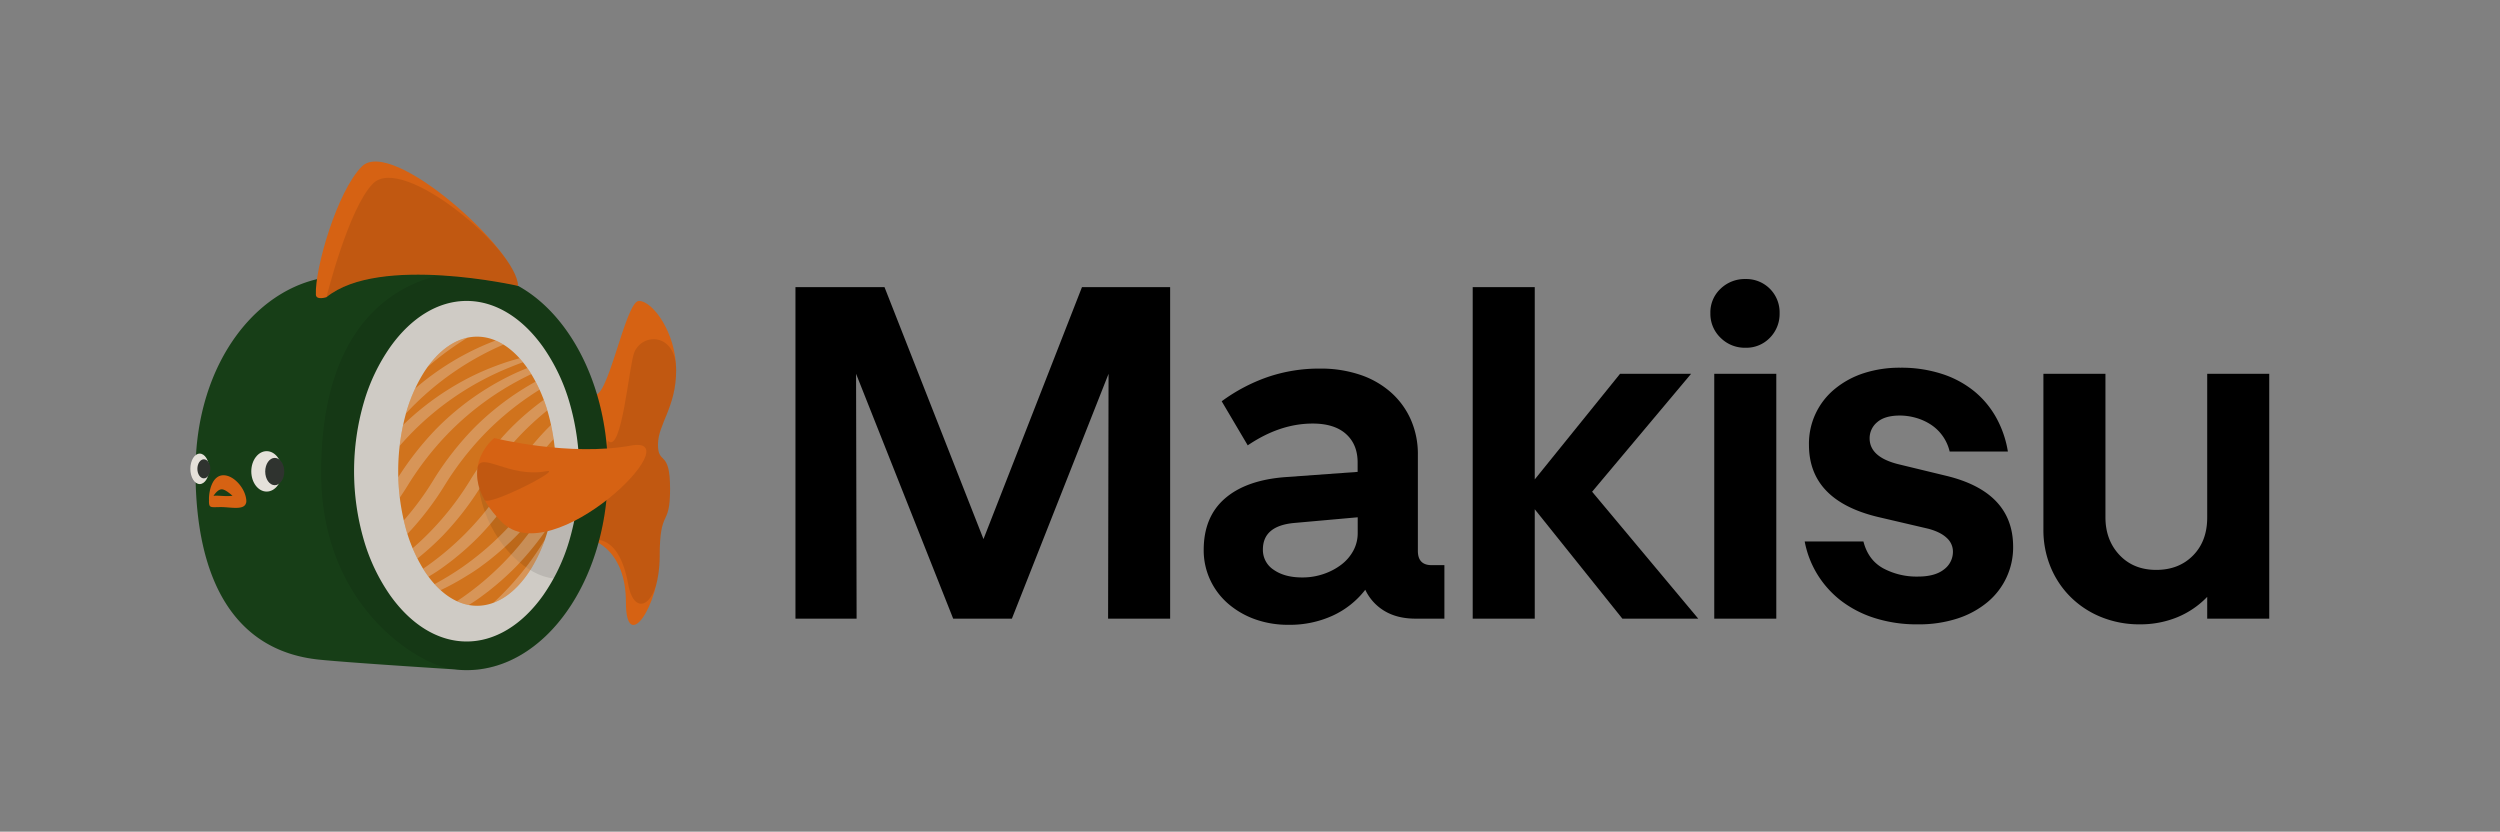 <svg id="Layer_1" data-name="Layer 1" xmlns="http://www.w3.org/2000/svg" xmlns:xlink="http://www.w3.org/1999/xlink" viewBox="0 0 1503.03 500"><rect x="0" y="0" width="1503.03" height="500" fill="#808080" stroke="none"/><defs><style>.cls-1{fill:none;}.cls-2{fill:#e5e1da;}.cls-3{fill:#e77f20;}.cls-4{opacity:0.1;}.cls-5{fill:#d66213;}.cls-6{fill:#173E17;}.cls-7{clip-path:url(#clip-path);}.cls-8{fill:#fff;opacity:0.3;}.cls-9{fill:#2f332f;}</style><clipPath id="clip-path"><path class="cls-1" d="M319.09,342.25c-8.92,14.15-20.37,21.95-32.26,21.95s-23.34-7.8-32.26-21.95a94.7,94.7,0,0,1-11-26.08,131.67,131.67,0,0,1,0-65.75,94.63,94.63,0,0,1,11-26.07c8.92-14.16,20.38-21.95,32.26-21.95s23.34,7.79,32.26,21.95a94.33,94.33,0,0,1,11,26.07,131.67,131.67,0,0,1,0,65.75A94.4,94.4,0,0,1,319.09,342.25Z"/></clipPath></defs><title>Lockup</title><ellipse class="cls-2" cx="279.57" cy="283.5" rx="72" ry="105.29"/><path class="cls-3" d="M319.09,342.25c-8.92,14.15-20.37,21.95-32.26,21.95s-23.34-7.8-32.26-21.95a94.7,94.7,0,0,1-11-26.08,131.67,131.67,0,0,1,0-65.75,94.63,94.63,0,0,1,11-26.07c8.92-14.16,20.38-21.95,32.26-21.95s23.34,7.79,32.26,21.95a94.33,94.33,0,0,1,11,26.07,131.67,131.67,0,0,1,0,65.75A94.4,94.4,0,0,1,319.09,342.25Z"/><path class="cls-4" d="M354.48,318.38c0,58.15-67.5,21.83-67.5-36.32C328.57,275.89,354.48,260.23,354.48,318.38Z"/><path class="cls-5" d="M356.31,324.8s20,5.53,20,37.29,20.3,2.08,20.3-27.6,6.25-16.65,6.25-40.6-7.29-14.06-7.29-26.55,10.94-22.39,10.94-44.77-14.06-41.65-22.39-41.65-19.36,64.17-27.83,55.7Z"/><path class="cls-4" d="M356.31,324.8s15.78-4.79,21.37,26.47c3.74,20.91,18.95,12.9,18.95-16.78s6.25-16.65,6.25-40.6-7.29-14.06-7.29-26.55,10.94-22.39,10.94-44.77-20-22.73-25.11-10.93c-3.32,7.64-7.47,61.83-15.94,53.36Z"/><path class="cls-6" d="M280.56,163.7h0s-59.28,1-79,2.45c-45.51,3.36-84,51.09-84,117.15s23.87,108.3,74.67,113.32c17.48,1.73,62.8,4.66,80.79,5.8a60.49,60.49,0,0,0,7.52.48h0c46.9,0,84.92-53.55,84.92-119.6S327.46,163.7,280.56,163.7Zm46,194.2c-12.72,17.91-29.05,27.77-46,27.77s-33.28-9.86-46-27.77a113.09,113.09,0,0,1-15.75-33,148.64,148.64,0,0,1,0-83.2,112.84,112.84,0,0,1,15.75-33c12.72-17.92,29.05-27.78,46-27.78s33.28,9.86,46,27.78a112.84,112.84,0,0,1,15.75,33,148.64,148.64,0,0,1,0,83.2A113.09,113.09,0,0,1,326.56,357.9Z"/><g class="cls-7"><path class="cls-8" d="M342.05,210.76A159.37,159.37,0,0,0,306.15,221a173.67,173.67,0,0,0-60.67,41.35,181.61,181.61,0,0,0-22.39,29.17,181.17,181.17,0,0,1-23.36,30.34,165.39,165.39,0,0,1-14.17,12.95c-2.44,2.06-5,3.93-7.59,5.85s-5.25,3.65-8,5.3a156.53,156.53,0,0,1-34.47,16.22c-12.06,3.86-24.55,6.62-37.15,6.88a156.79,156.79,0,0,0,35.87-10.33,172.05,172.05,0,0,0,32.53-17.65,174.54,174.54,0,0,0,50-53.51,181.8,181.8,0,0,1,23.67-30.14,163.17,163.17,0,0,1,30-23.82,160.35,160.35,0,0,1,16.81-9.09,170.23,170.23,0,0,1,17.74-6.95C317,213.76,329.45,211,342.05,210.76Z"/><path class="cls-8" d="M342.05,195.46a159.9,159.9,0,0,0-35.9,10.26,173.67,173.67,0,0,0-60.67,41.35,181.69,181.69,0,0,0-22.39,29.18,181.09,181.09,0,0,1-23.36,30.33,162.17,162.17,0,0,1-14.17,12.95c-2.44,2.06-5,3.94-7.59,5.86s-5.25,3.64-8,5.29a156.08,156.08,0,0,1-34.47,16.22c-12.06,3.87-24.55,6.63-37.15,6.89a156.81,156.81,0,0,0,35.87-10.34,171.49,171.49,0,0,0,32.53-17.65,174.39,174.39,0,0,0,50-53.5,181.8,181.8,0,0,1,23.67-30.14,162.52,162.52,0,0,1,46.76-32.91,170.3,170.3,0,0,1,17.74-7C317,198.46,329.45,195.73,342.05,195.46Z"/><path class="cls-8" d="M342.05,180.17a159.37,159.37,0,0,0-35.9,10.26,173.67,173.67,0,0,0-60.67,41.35A181.61,181.61,0,0,0,223.09,261a181.17,181.17,0,0,1-23.36,30.34,165.39,165.39,0,0,1-14.17,12.95c-2.44,2.06-5,3.93-7.59,5.85s-5.25,3.65-8,5.3a156.53,156.53,0,0,1-34.47,16.22c-12.06,3.86-24.55,6.62-37.15,6.88a156.79,156.79,0,0,0,35.87-10.33,172.05,172.05,0,0,0,32.53-17.65,174.54,174.54,0,0,0,50-53.51,181.8,181.8,0,0,1,23.67-30.14A162.52,162.52,0,0,1,287.16,194a172.55,172.55,0,0,1,17.74-7C317,183.17,329.45,180.44,342.05,180.17Z"/><path class="cls-8" d="M364.26,210.76A159.23,159.23,0,0,0,328.36,221a175.48,175.48,0,0,0-32.63,17.49,173.36,173.36,0,0,0-28,23.86,181.61,181.61,0,0,0-22.39,29.17,181.23,181.23,0,0,1-23.37,30.34,163.78,163.78,0,0,1-14.16,12.95c-2.44,2.06-5,3.93-7.59,5.85s-5.25,3.65-8,5.3a156.46,156.46,0,0,1-34.46,16.22c-12.06,3.86-24.55,6.62-37.15,6.88a156.79,156.79,0,0,0,35.87-10.33A172.36,172.36,0,0,0,189,341.1a174.66,174.66,0,0,0,50-53.51,181.8,181.8,0,0,1,23.67-30.14,163.17,163.17,0,0,1,29.95-23.82,160.35,160.35,0,0,1,16.81-9.09,170.06,170.06,0,0,1,17.73-6.95C339.17,213.76,351.66,211,364.26,210.76Z"/><path class="cls-8" d="M386.46,210.76A159.14,159.14,0,0,0,350.57,221a173.58,173.58,0,0,0-60.68,41.35,182.19,182.19,0,0,0-22.39,29.17,180.64,180.64,0,0,1-23.36,30.34A165.26,165.26,0,0,1,230,334.83c-2.45,2.06-5,3.93-7.59,5.85s-5.26,3.65-8,5.3a156.53,156.53,0,0,1-34.47,16.22c-12.06,3.86-24.54,6.62-37.14,6.88a156.94,156.94,0,0,0,35.87-10.33,172.67,172.67,0,0,0,32.53-17.65,174.78,174.78,0,0,0,50-53.51,181.74,181.74,0,0,1,23.66-30.14,163.24,163.24,0,0,1,30-23.82,159.35,159.35,0,0,1,16.81-9.09,170.06,170.06,0,0,1,17.73-6.95C361.38,213.76,373.87,211,386.46,210.76Z"/><path class="cls-8" d="M408.67,210.76A159.37,159.37,0,0,0,372.77,221a173.67,173.67,0,0,0-60.67,41.35,181.61,181.61,0,0,0-22.39,29.17,181.17,181.17,0,0,1-23.36,30.34,165.39,165.39,0,0,1-14.17,12.95c-2.44,2.06-5,3.93-7.59,5.85s-5.25,3.65-8,5.3a156.53,156.53,0,0,1-34.47,16.22c-12.06,3.86-24.55,6.62-37.15,6.88a156.79,156.79,0,0,0,35.87-10.33,172.05,172.05,0,0,0,32.53-17.65,174.54,174.54,0,0,0,50-53.51A181.8,181.8,0,0,1,307,257.45a163.17,163.17,0,0,1,30-23.82,160.35,160.35,0,0,1,16.81-9.09,170.23,170.23,0,0,1,17.74-6.95C383.59,213.76,396.07,211,408.67,210.76Z"/><path class="cls-8" d="M453.08,210.76A159.14,159.14,0,0,0,417.19,221a173.58,173.58,0,0,0-60.68,41.35,182.19,182.19,0,0,0-22.39,29.17,180.64,180.64,0,0,1-23.36,30.34,165.26,165.26,0,0,1-14.16,12.95c-2.45,2.06-5,3.93-7.59,5.85s-5.26,3.65-8,5.3a156.53,156.53,0,0,1-34.47,16.22c-12.06,3.86-24.54,6.62-37.14,6.88a156.94,156.94,0,0,0,35.87-10.33,172.67,172.67,0,0,0,32.53-17.65,174.78,174.78,0,0,0,50-53.51,181.74,181.74,0,0,1,23.66-30.14,163.24,163.24,0,0,1,30-23.82,159.35,159.35,0,0,1,16.81-9.09,170.06,170.06,0,0,1,17.73-6.95C428,213.76,440.49,211,453.08,210.76Z"/><path class="cls-8" d="M453.08,229a159.14,159.14,0,0,0-35.89,10.26,173.58,173.58,0,0,0-60.68,41.35,181.83,181.83,0,0,0-22.39,29.18,180.57,180.57,0,0,1-23.36,30.33,163.64,163.64,0,0,1-14.16,12.95c-2.45,2.06-5,3.94-7.59,5.86s-5.26,3.64-8,5.29a156.53,156.53,0,0,1-34.47,16.22c-12.06,3.86-24.54,6.63-37.14,6.89A157,157,0,0,0,245.28,377a172.1,172.1,0,0,0,32.53-17.65,174.55,174.55,0,0,0,50-53.51,182.15,182.15,0,0,1,23.66-30.14,163.66,163.66,0,0,1,30-23.82,159.27,159.27,0,0,1,16.81-9.08,167.94,167.94,0,0,1,17.73-7C428,232,440.49,229.25,453.08,229Z"/><path class="cls-8" d="M453.08,247.2a159.16,159.16,0,0,0-35.89,10.27,173.38,173.38,0,0,0-60.68,41.34A182.27,182.27,0,0,0,334.12,328a180.57,180.57,0,0,1-23.36,30.33,162.05,162.05,0,0,1-14.16,12.95c-2.45,2.06-5,3.94-7.59,5.86s-5.26,3.64-8,5.29a156.08,156.08,0,0,1-34.47,16.22c-12.06,3.87-24.54,6.63-37.14,6.89a157,157,0,0,0,35.87-10.34,172.1,172.1,0,0,0,32.53-17.65,174.63,174.63,0,0,0,50-53.5,181.74,181.74,0,0,1,23.66-30.14,163.29,163.29,0,0,1,30-23.83A161.12,161.12,0,0,1,398.2,261a170.13,170.13,0,0,1,17.73-7C428,250.2,440.49,247.47,453.08,247.2Z"/><path class="cls-8" d="M430.88,210.76A159.23,159.23,0,0,0,395,221a175.48,175.48,0,0,0-32.63,17.49,173.36,173.36,0,0,0-28,23.86,181.61,181.61,0,0,0-22.39,29.17,181.23,181.23,0,0,1-23.37,30.34,163.78,163.78,0,0,1-14.16,12.95c-2.44,2.06-5,3.93-7.59,5.85s-5.25,3.65-8,5.3a156.46,156.46,0,0,1-34.46,16.22c-12.06,3.86-24.55,6.62-37.15,6.88a156.79,156.79,0,0,0,35.87-10.33A172.36,172.36,0,0,0,255.6,341.1a174.66,174.66,0,0,0,50-53.51,181.8,181.8,0,0,1,23.67-30.14,163.17,163.17,0,0,1,29.95-23.82A160.35,160.35,0,0,1,376,224.54a170.06,170.06,0,0,1,17.73-6.95C405.79,213.76,418.28,211,430.88,210.76Z"/></g><path class="cls-5" d="M148.09,301.25v-.07a7.76,7.76,0,0,0-.12-1.37c-.93-6.54-7.41-14.08-13.62-14.08-6.71,0-8.72,9.25-8.72,14.29a5.71,5.71,0,0,0,.05.83,3.26,3.26,0,0,0-.05.33c0,4.54,1.11,3.69,7.31,3.69,5.65,0,13.56,2,14.92-2.26a2.88,2.88,0,0,0,.23-1.26Zm-19.75-3.13c1.31-1.9,3-3.93,5-3.93,1.68,0,4.08,1.84,6.45,3.86a23.59,23.59,0,0,1-3,.21C133.43,298.26,130.4,297.8,128.34,298.12Z"/><path class="cls-4" d="M280.56,163.7h0s-87.47-4.11-87.47,120.42c0,83.28,62,117.16,80,118.3a60.49,60.49,0,0,0,7.52.48h0c46.9,0,84.92-53.55,84.92-119.6S327.46,163.7,280.56,163.7Z"/><path class="cls-5" d="M196.26,178.68s-6.19,2-6.35-1.5c-.72-15.74,12.87-62.33,27.63-77.09,18-18,93.89,50.64,93.89,71.78C311.43,171.87,228,152.81,196.26,178.68Z"/><path class="cls-4" d="M196.26,178.68s13.29-53.63,28.05-68.39c18-18,87.12,40.44,87.12,61.58C311.43,171.87,228.66,152.6,196.26,178.68Z"/><path class="cls-5" d="M297.16,263.36s45.26,11.31,82.22,4.52-47.14,76.56-77.69,46S297.16,263.36,297.16,263.36Z"/><path class="cls-4" d="M328.43,283.3c11.1-2.09-34.8,21.45-37.12,17.29-3.93-7-4.89-13.28-4.33-18.53C288.22,270.22,305.56,287.59,328.43,283.3Z"/><ellipse class="cls-2" cx="120.08" cy="281.87" rx="5.64" ry="9.16"/><ellipse class="cls-2" cx="160.32" cy="283.39" rx="9.24" ry="12.15"/><ellipse class="cls-9" cx="122.56" cy="281.87" rx="3.89" ry="5.73"/><ellipse class="cls-9" cx="165.18" cy="283.5" rx="5.73" ry="8.21"/><path d="M478.24,371.94V172.62h53.53L591.28,324.1,650.5,172.62h53V371.94h-37.3l.28-147.21L608.36,371.94h-35.3L514.68,224.73,515,371.94Z"/><path d="M723.68,330.65q0-19.92,12.81-31t36.45-12.82l43.28-3.13V278q0-10.82-7-17.09t-20.07-6.26q-19.65,0-39,13.1L734.5,241.25A104.51,104.51,0,0,1,762,226.72a95.74,95.74,0,0,1,31.75-5.12,73.67,73.67,0,0,1,23.91,3.7,53.46,53.46,0,0,1,18.51,10.54,47.65,47.65,0,0,1,12,16.37,51.29,51.29,0,0,1,4.27,21.21v57.8q0,8.55,8.26,8.55h7.69v32.17H851q-10.83,0-18.51-4.55a29.36,29.36,0,0,1-11.67-12.82,52.28,52.28,0,0,1-19.51,15.52,61.88,61.88,0,0,1-26.62,5.55,58.58,58.58,0,0,1-20.36-3.41,51,51,0,0,1-16.09-9.4,42.78,42.78,0,0,1-10.68-14.24A42,42,0,0,1,723.68,330.65Zm35.59-.28a14.18,14.18,0,0,0,6.55,12.24q6.55,4.56,17.09,4.56a38.88,38.88,0,0,0,13-2.14,37,37,0,0,0,10.68-5.69,26.15,26.15,0,0,0,7.12-8.4,22.17,22.17,0,0,0,2.56-10.54V311l-38.15,3.41Q759.27,316.13,759.27,330.37Z"/><path d="M922.71,172.62V288.23L974,224.73h42.71l-59.51,70.9L1021,371.94H975.39l-52.68-65.77v65.77h-37.3V172.62Z"/><path d="M1049.42,209.07a20.56,20.56,0,0,1-15-6,19.88,19.88,0,0,1-6.12-14.81,19.41,19.41,0,0,1,6.12-14.66,20.85,20.85,0,0,1,15-5.84,20,20,0,0,1,20.5,20.5,20.38,20.38,0,0,1-5.84,14.81A19.62,19.62,0,0,1,1049.42,209.07Zm18.51,162.87h-37.3V224.73h37.3Z"/><path d="M1153.06,375.36a83.24,83.24,0,0,1-26.19-3.85A65.79,65.79,0,0,1,1106.65,361a59.11,59.11,0,0,1-14.1-15.8,58.4,58.4,0,0,1-7.54-19.65h35.31q2.84,11.1,11.81,16.09a42.43,42.43,0,0,0,20.93,5q10.26,0,15.66-4.27a13.21,13.21,0,0,0,5.41-10.82,11,11,0,0,0-3.7-8.12q-3.71-3.56-11.1-5.55l-30.47-7.12q-41.29-10-41.29-43.28a42.47,42.47,0,0,1,15.66-33.74,53.05,53.05,0,0,1,17.37-9.4,70,70,0,0,1,21.93-3.27,79,79,0,0,1,25.34,3.84,59.65,59.65,0,0,1,19.5,10.68,54.91,54.91,0,0,1,13.1,16.09,62.67,62.67,0,0,1,6.69,19.79h-35a26.59,26.59,0,0,0-11.82-16.52,33,33,0,0,0-8.82-3.84,35.31,35.31,0,0,0-9.26-1.28q-9.12,0-13.67,4a12.45,12.45,0,0,0-4.55,9.69q0,11.39,17.65,15.66l28.19,6.83q40.42,9.69,40.44,42.71A42.78,42.78,0,0,1,1194.92,362,54.51,54.51,0,0,1,1177,371.8,74.62,74.62,0,0,1,1153.06,375.36Z"/><path d="M1228.52,224.73h37.3V311q0,13.67,8.4,22.63t22.07,9q13.67,0,22.21-8.68T1327,311V224.73h37.3V371.94H1327v-13.1A52.72,52.72,0,0,1,1309,371.09a58.42,58.42,0,0,1-22.36,4.27,60.78,60.78,0,0,1-23.49-4.42,55.66,55.66,0,0,1-18.36-12.1,54.55,54.55,0,0,1-12-18.08,58.18,58.18,0,0,1-4.27-22.35Z"/></svg>
